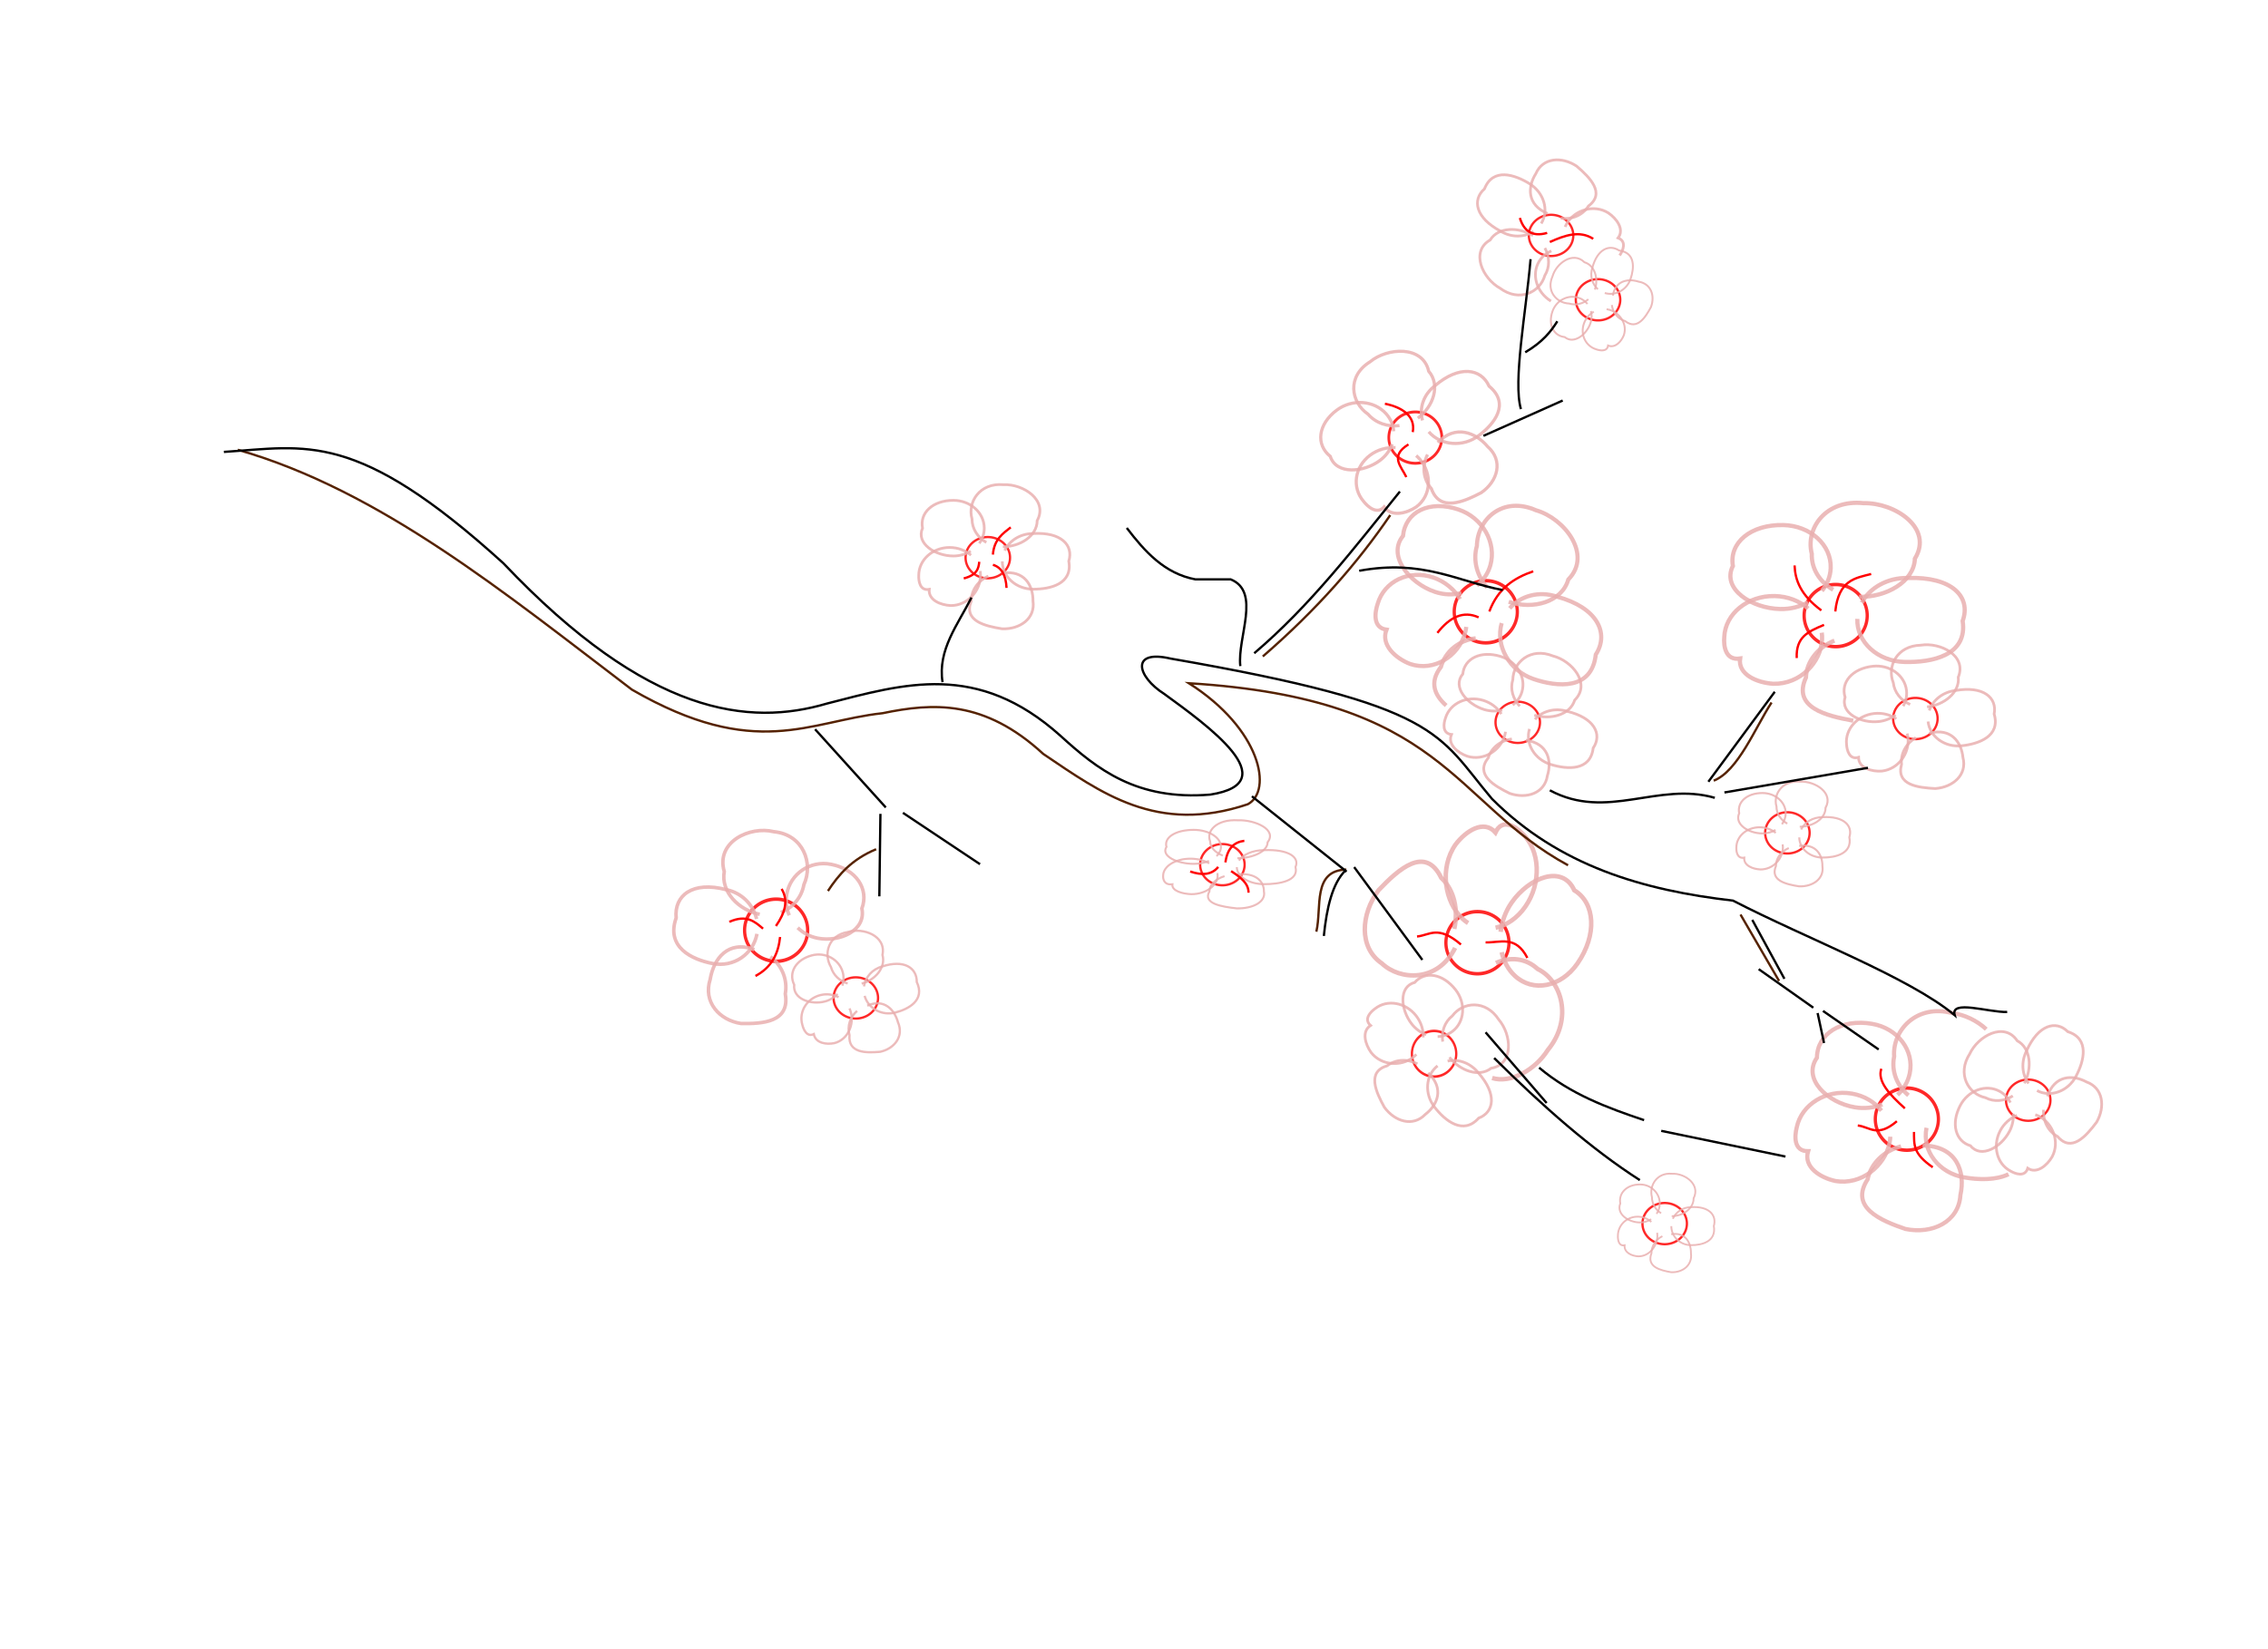 <?xml version="1.0" encoding="UTF-8" standalone="no"?>
<!-- Created with Inkscape (http://www.inkscape.org/) -->

<svg
   xmlns:dc="http://purl.org/dc/elements/1.1/"
   xmlns:cc="http://creativecommons.org/ns#"
   xmlns:rdf="http://www.w3.org/1999/02/22-rdf-syntax-ns#"
   xmlns:svg="http://www.w3.org/2000/svg"
   xmlns="http://www.w3.org/2000/svg"
   xmlns:sodipodi="http://sodipodi.sourceforge.net/DTD/sodipodi-0.dtd"
   xmlns:inkscape="http://www.inkscape.org/namespaces/inkscape"
   width="990px"
   height="720px"
   id="svg2"
   version="1.1"
   inkscape:version="0.48.1 r9760"
   sodipodi:docname="Cherry_Blossoms.svg">
  <sodipodi:namedview
     inkscape:document-units="in"
     pagecolor="#ffffff"
     bordercolor="#666666"
     borderopacity="1.0"
     inkscape:pageopacity="0.0"
     inkscape:pageshadow="2"
     inkscape:zoom="1.0694444"
     inkscape:cx="495"
     inkscape:cy="360"
     inkscape:current-layer="layer2"
     id="namedview6"
     showgrid="false"
     inkscape:window-width="1676"
     inkscape:window-height="1006"
     inkscape:window-x="0"
     inkscape:window-y="0"
     inkscape:window-maximized="1"
     units="in" />
  <defs
     id="defs4" />
  <g
     sodipodi:insensitive="true"
     inkscape:label="2-Red"
     id="layer2"
     inkscape:groupmode="layer">
    <path
       transform="translate(0.468,1.169)"
       d="m 440.416,242.299 a 9.701,9 0 1 1 -19.403,0 9.701,9 0 1 1 19.403,0 z"
       sodipodi:ry="9"
       sodipodi:rx="9.7012987"
       sodipodi:cy="242.29871"
       sodipodi:cx="430.71429"
       id="path3134"
       style="opacity:0.842;fill:none;stroke:#ff0000;stroke-width:1;stroke-miterlimit:4;stroke-dasharray:none"
       sodipodi:type="arc" />
    <path
       transform="matrix(1.419,0,0,1.507,-272.399,40.971)"
       d="m 440.416,242.299 a 9.701,9 0 1 1 -19.403,0 9.701,9 0 1 1 19.403,0 z"
       sodipodi:ry="9"
       sodipodi:rx="9.7012987"
       sodipodi:cy="242.29871"
       sodipodi:cx="430.71429"
       id="path3134-1"
       style="opacity:0.842;fill:none;stroke:#ff0000;stroke-width:1;stroke-miterlimit:4;stroke-dasharray:none"
       sodipodi:type="arc" />
    <path
       transform="translate(-57.142,193.389)"
       d="m 440.416,242.299 a 9.701,9 0 1 1 -19.403,0 9.701,9 0 1 1 19.403,0 z"
       sodipodi:ry="9"
       sodipodi:rx="9.7012987"
       sodipodi:cy="242.29871"
       sodipodi:cx="430.71429"
       id="path3134-7"
       style="opacity:0.842;fill:none;stroke:#ff0000;stroke-width:1;stroke-miterlimit:4;stroke-dasharray:none"
       sodipodi:type="arc" />
    <path
       transform="translate(102.867,135.204)"
       d="m 440.416,242.299 a 9.701,9 0 1 1 -19.403,0 9.701,9 0 1 1 19.403,0 z"
       sodipodi:ry="9"
       sodipodi:rx="9.7012987"
       sodipodi:cy="242.29871"
       sodipodi:cx="430.71429"
       id="path3134-11"
       style="opacity:0.842;fill:none;stroke:#ff0000;stroke-width:1;stroke-miterlimit:4;stroke-dasharray:none"
       sodipodi:type="arc" />
    <path
       transform="matrix(0.997,0,0,1.107,196.564,191.838)"
       d="m 440.416,242.299 a 9.701,9 0 1 1 -19.403,0 9.701,9 0 1 1 19.403,0 z"
       sodipodi:ry="9"
       sodipodi:rx="9.7012987"
       sodipodi:cy="242.29871"
       sodipodi:cx="430.71429"
       id="path3134-2"
       style="opacity:0.842;fill:none;stroke:#ff0000;stroke-width:1;stroke-miterlimit:4;stroke-dasharray:none"
       sodipodi:type="arc" />
    <path
       transform="translate(295.934,291.907)"
       d="m 440.416,242.299 a 9.701,9 0 1 1 -19.403,0 9.701,9 0 1 1 19.403,0 z"
       sodipodi:ry="9"
       sodipodi:rx="9.7012987"
       sodipodi:cy="242.29871"
       sodipodi:cx="430.71429"
       id="path3134-76"
       style="opacity:0.842;fill:none;stroke:#ff0000;stroke-width:1;stroke-miterlimit:4;stroke-dasharray:none"
       sodipodi:type="arc" />
    <path
       transform="translate(454.62,238.02)"
       d="m 440.416,242.299 a 9.701,9 0 1 1 -19.403,0 9.701,9 0 1 1 19.403,0 z"
       sodipodi:ry="9"
       sodipodi:rx="9.7012987"
       sodipodi:cy="242.29871"
       sodipodi:cx="430.71429"
       id="path3134-23"
       style="opacity:0.842;fill:none;stroke:#ff0000;stroke-width:1;stroke-miterlimit:4;stroke-dasharray:none"
       sodipodi:type="arc" />
    <path
       transform="translate(349.491,121.319)"
       d="m 440.416,242.299 a 9.701,9 0 1 1 -19.403,0 9.701,9 0 1 1 19.403,0 z"
       sodipodi:ry="9"
       sodipodi:rx="9.7012987"
       sodipodi:cy="242.29871"
       sodipodi:cx="430.71429"
       id="path3134-22"
       style="opacity:0.842;fill:none;stroke:#ff0000;stroke-width:1;stroke-miterlimit:4;stroke-dasharray:none"
       sodipodi:type="arc" />
    <path
       transform="translate(405.361,71.4)"
       d="m 440.416,242.299 a 9.701,9 0 1 1 -19.403,0 9.701,9 0 1 1 19.403,0 z"
       sodipodi:ry="9"
       sodipodi:rx="9.7012987"
       sodipodi:cy="242.29871"
       sodipodi:cx="430.71429"
       id="path3134-16"
       style="opacity:0.842;fill:none;stroke:#ff0000;stroke-width:1;stroke-miterlimit:4;stroke-dasharray:none"
       sodipodi:type="arc" />
    <path
       transform="translate(231.799,73.053)"
       d="m 440.416,242.299 a 9.701,9 0 1 1 -19.403,0 9.701,9 0 1 1 19.403,0 z"
       sodipodi:ry="9"
       sodipodi:rx="9.7012987"
       sodipodi:cy="242.29871"
       sodipodi:cx="430.71429"
       id="path3134-57"
       style="opacity:0.842;fill:none;stroke:#ff0000;stroke-width:1;stroke-miterlimit:4;stroke-dasharray:none"
       sodipodi:type="arc" />
    <path
       transform="matrix(1.193,0,0,1.245,103.96,-110.608)"
       d="m 440.416,242.299 a 9.701,9 0 1 1 -19.403,0 9.701,9 0 1 1 19.403,0 z"
       sodipodi:ry="9"
       sodipodi:rx="9.7012987"
       sodipodi:cy="242.29871"
       sodipodi:cx="430.71429"
       id="path3134-18"
       style="opacity:0.842;fill:none;stroke:#ff0000;stroke-width:1;stroke-miterlimit:4;stroke-dasharray:none"
       sodipodi:type="arc" />
    <path
       transform="translate(246.345,-139.52)"
       d="m 440.416,242.299 a 9.701,9 0 1 1 -19.403,0 9.701,9 0 1 1 19.403,0 z"
       sodipodi:ry="9"
       sodipodi:rx="9.7012987"
       sodipodi:cy="242.29871"
       sodipodi:cx="430.71429"
       id="path3134-9"
       style="opacity:0.842;fill:none;stroke:#ff0000;stroke-width:1;stroke-miterlimit:4;stroke-dasharray:none"
       sodipodi:type="arc" />
    <path
       transform="translate(266.842,-111.42)"
       d="m 440.416,242.299 a 9.701,9 0 1 1 -19.403,0 9.701,9 0 1 1 19.403,0 z"
       sodipodi:ry="9"
       sodipodi:rx="9.7012987"
       sodipodi:cy="242.29871"
       sodipodi:cx="430.71429"
       id="path3134-27"
       style="opacity:0.842;fill:none;stroke:#ff0000;stroke-width:1;stroke-miterlimit:4;stroke-dasharray:none"
       sodipodi:type="arc" />
    <path
       transform="matrix(1.419,0,0,1.507,33.733,46.426)"
       d="m 440.416,242.299 a 9.701,9 0 1 1 -19.403,0 9.701,9 0 1 1 19.403,0 z"
       sodipodi:ry="9"
       sodipodi:rx="9.7012987"
       sodipodi:cy="242.29871"
       sodipodi:cx="430.71429"
       id="path3134-1-9"
       style="opacity:0.842;fill:none;stroke:#ff0000;stroke-width:1;stroke-miterlimit:4;stroke-dasharray:none"
       sodipodi:type="arc" />
    <path
       transform="matrix(1.419,0,0,1.507,37.369,-98.045)"
       d="m 440.416,242.299 a 9.701,9 0 1 1 -19.403,0 9.701,9 0 1 1 19.403,0 z"
       sodipodi:ry="9"
       sodipodi:rx="9.7012987"
       sodipodi:cy="242.29871"
       sodipodi:cx="430.71429"
       id="path3134-1-5"
       style="opacity:0.842;fill:none;stroke:#ff0000;stroke-width:1;stroke-miterlimit:4;stroke-dasharray:none"
       sodipodi:type="arc" />
    <path
       transform="matrix(1.419,0,0,1.507,190.104,-96.392)"
       d="m 440.416,242.299 a 9.701,9 0 1 1 -19.403,0 9.701,9 0 1 1 19.403,0 z"
       sodipodi:ry="9"
       sodipodi:rx="9.7012987"
       sodipodi:cy="242.29871"
       sodipodi:cx="430.71429"
       id="path3134-1-4"
       style="opacity:0.842;fill:none;stroke:#ff0000;stroke-width:1;stroke-miterlimit:4;stroke-dasharray:none"
       sodipodi:type="arc" />
    <path
       transform="matrix(1.419,0,0,1.507,221.18,123.454)"
       d="m 440.416,242.299 a 9.701,9 0 1 1 -19.403,0 9.701,9 0 1 1 19.403,0 z"
       sodipodi:ry="9"
       sodipodi:rx="9.7012987"
       sodipodi:cy="242.29871"
       sodipodi:cx="430.71429"
       id="path3134-1-3"
       style="opacity:0.842;fill:none;stroke:#ff0000;stroke-width:1;stroke-miterlimit:4;stroke-dasharray:none"
       sodipodi:type="arc" />
  </g>
  <g
     sodipodi:insensitive="true"
     inkscape:label="0-Water Wash"
     id="layer0"
     inkscape:groupmode="layer">
    <path
       sodipodi:nodetypes="ccccc"
       inkscape:connector-curvature="0"
       id="path3379"
       d="m 408.552,209.294 c -3.141,-1.817 -5.225,-5.016 -5.225,-8.659 -1.714,-6.188 2.757,-13.386 11.447,-12.621 7.229,-0.352 16.322,5.722 12.274,13.249 0,5.66 -6.273,9.62 -12.481,9.62"
       style="opacity:0.842;fill:none;stroke:#e9afaf;stroke-width:1;stroke-miterlimit:4"
       transform="matrix(1.199,0,0,1.185,-59.302,-11.19)" />
    <path
       sodipodi:nodetypes="ccccc"
       inkscape:connector-curvature="0"
       id="path3379-1"
       d="m 404.205,196.655 c 1.704,-3.683 5.701,-6.269 10.361,-6.269 10.114,-0.618 14.765,4.234 12.963,10.179 1.486,8.42 -6.745,10.337 -12.963,10.318 -6.208,0 -11.24,-4.588 -11.24,-10.248"
       style="opacity:0.842;fill:none;stroke:#e9afaf;stroke-width:1;stroke-miterlimit:4"
       transform="matrix(1.199,0,0,1.185,-46.076,7.331)" />
    <path
       sodipodi:nodetypes="ccccc"
       inkscape:connector-curvature="0"
       id="path3379-2"
       d="m 414.567,190.386 c 8.104,-1.28 11.312,4.54 11.24,10.248 0.931,6.468 -4.755,10.489 -11.24,10.248 -6.264,-1.026 -14.137,-2.884 -11.24,-10.248 0,-4.019 2.537,-7.497 6.231,-9.177"
       style="opacity:0.842;fill:none;stroke:#e9afaf;stroke-width:1;stroke-miterlimit:4"
       transform="matrix(1.199,0,0,1.185,-59.635,24.63)" />
    <path
       sodipodi:nodetypes="ccccccc"
       inkscape:connector-curvature="0"
       id="path3379-3"
       d="m 425.676,199.066 c 0.086,0.511 0.131,1.035 0.131,1.569 0,5.66 -4.619,11.156 -10.827,11.156 -3.672,-0.171 -8.224,-1.999 -7.837,-5.977 -3.415,0.635 -3.918,-3.062 -3.817,-5.179 0,-5.66 5.032,-10.248 11.24,-10.248 3.021,0 5.764,1.087 7.784,2.855"
       style="opacity:0.842;fill:none;stroke:#e9afaf;stroke-width:1;stroke-miterlimit:4"
       transform="matrix(1.199,0,0,1.185,-82.544,13.409)" />
    <path
       sodipodi:nodetypes="cccccc"
       inkscape:connector-curvature="0"
       id="path3379-34"
       d="m 420.89,209.109 c -1.802,1.12 -3.979,1.774 -6.323,1.774 -6.602,0 -13.67,-4.588 -11.24,-10.248 -1.094,-5.66 3.741,-10.248 11.24,-10.248 6.208,0 11.24,4.588 11.24,10.248 0,2.063 -0.668,3.983 -1.819,5.591"
       style="opacity:0.842;fill:none;stroke:#e9afaf;stroke-width:1;stroke-miterlimit:4"
       transform="matrix(1.199,0,0,1.185,-80.908,-7.162)" />
    <path
       sodipodi:nodetypes="ccccc"
       inkscape:connector-curvature="0"
       id="path3379-31"
       d="m 340.847,398.365 c 5.093,-1.974 9.035,-6.422 10.063,-12.157 4.245,-9.258 -0.244,-21.852 -13.133,-23.102 -10.442,-2.596 -25.416,4.399 -21.636,17.392 -1.597,8.911 6.434,16.917 15.486,18.671"
       style="opacity:0.842;fill:none;stroke:#e9afaf;stroke-width:1.541;stroke-miterlimit:4" />
    <path
       sodipodi:nodetypes="ccccc"
       inkscape:connector-curvature="0"
       id="path3379-1-9"
       d="m 330.26,401.197 c -1.446,-6.28 -6.546,-11.479 -13.341,-12.795 -14.575,-3.829 -22.726,2.495 -21.775,12.364 -4.543,12.836 6.92,18.178 15.993,19.905 9.053,1.753 17.686,-4.049 19.283,-12.96"
       style="opacity:0.842;fill:none;stroke:#e9afaf;stroke-width:1.541;stroke-miterlimit:4" />
    <path
       sodipodi:nodetypes="ccccc"
       inkscape:connector-curvature="0"
       id="path3379-2-8"
       d="m 329.283,414.586 c -11.456,-4.303 -17.776,3.953 -19.283,12.96 -3.183,9.92 3.976,17.856 13.5,19.309 9.424,0.153 21.43,-0.548 19.283,-12.96 1.134,-6.327 -1.585,-12.52 -6.497,-16.207"
       style="opacity:0.842;fill:none;stroke:#e9afaf;stroke-width:1.541;stroke-miterlimit:4" />
    <path
       sodipodi:nodetypes="cccccc"
       inkscape:connector-curvature="0"
       id="path3379-34-5"
       d="m 348.215,405.029 c 2.311,2.272 5.301,3.917 8.721,4.579 9.627,1.864 21.229,-3.363 19.283,-12.96 3.192,-8.602 -2.564,-17.191 -13.5,-19.309 -9.053,-1.753 -17.686,4.049 -19.283,12.96 -0.582,3.248 -0.149,6.46 1.075,9.316"
       style="opacity:0.842;fill:none;stroke:#e9afaf;stroke-width:1.541;stroke-miterlimit:4" />
    <path
       sodipodi:nodetypes="ccccc"
       inkscape:connector-curvature="0"
       id="path3379-0"
       d="m 370.014,429.358 c -3.461,-1.008 -6.311,-3.634 -7.32,-7.21 -3.328,-5.652 -1.112,-13.824 7.283,-15.22 6.71,-2.132 16.956,1.585 15.229,9.975 1.568,5.557 -3.242,10.996 -9.088,12.53"
       style="opacity:0.842;fill:none;stroke:#e9afaf;stroke-width:0.997;stroke-miterlimit:4" />
    <path
       sodipodi:nodetypes="ccccc"
       inkscape:connector-curvature="0"
       id="path3379-1-2"
       d="m 377.135,430.649 c 0.584,-4.037 3.633,-7.564 8.021,-8.715 9.354,-3.106 15.078,0.508 15.028,6.79 3.732,7.899 -3.488,11.816 -9.349,13.334 -5.846,1.534 -11.857,-1.727 -13.425,-7.284"
       style="opacity:0.842;fill:none;stroke:#e9afaf;stroke-width:0.997;stroke-miterlimit:4" />
    <path
       sodipodi:nodetypes="ccccc"
       inkscape:connector-curvature="0"
       id="path3379-2-86"
       d="m 378.557,439.066 c 7.277,-3.259 11.911,1.662 13.425,7.284 2.669,6.121 -1.572,11.473 -7.746,12.84 -6.183,0.54 -14.113,0.662 -13.425,-7.284 -1.113,-3.946 0.312,-7.988 3.325,-10.55"
       style="opacity:0.842;fill:none;stroke:#e9afaf;stroke-width:0.997;stroke-miterlimit:4" />
    <path
       sodipodi:nodetypes="ccccccc"
       inkscape:connector-curvature="0"
       id="path3379-3-0"
       d="m 370.812,440.262 c 0.223,0.481 0.41,0.984 0.558,1.508 1.568,5.557 -1.259,12.094 -7.105,13.628 -3.506,0.74 -8.299,0.07 -9.036,-3.932 -3.04,1.467 -4.538,-2.038 -5.029,-4.141 -1.568,-5.557 1.9,-11.306 7.746,-12.84 2.845,-0.747 5.729,-0.357 8.121,0.879"
       style="opacity:0.842;fill:none;stroke:#e9afaf;stroke-width:0.997;stroke-miterlimit:4" />
    <path
       sodipodi:nodetypes="cccccc"
       inkscape:connector-curvature="0"
       id="path3379-34-2"
       d="m 365.56,433.917 c -1.386,1.545 -3.255,2.725 -5.463,3.305 -6.217,1.631 -14.145,-1.127 -13.425,-7.284 -2.598,-5.287 0.684,-10.987 7.746,-12.84 5.846,-1.534 11.857,1.727 13.425,7.284 0.572,2.025 0.474,4.076 -0.164,5.939"
       style="opacity:0.842;fill:none;stroke:#e9afaf;stroke-width:0.997;stroke-miterlimit:4" />
    <path
       sodipodi:nodetypes="ccccc"
       inkscape:connector-curvature="0"
       id="path3379-4"
       d="m 533.752,373.535 c -3.323,-1.316 -5.528,-3.633 -5.528,-6.271 -1.813,-4.481 2.917,-9.694 12.11,-9.14 7.648,-0.255 17.267,4.144 12.985,9.595 0,4.099 -6.636,6.967 -13.203,6.967"
       style="opacity:0.842;fill:none;stroke:#e9afaf;stroke-width:0.875;stroke-miterlimit:4" />
    <path
       sodipodi:nodetypes="ccccc"
       inkscape:connector-curvature="0"
       id="path3379-1-8"
       d="m 540.819,375.705 c 1.803,-2.667 6.032,-4.54 10.961,-4.54 10.7,-0.448 15.62,3.066 13.714,7.371 1.572,6.098 -7.136,7.486 -13.714,7.472 -6.567,0 -11.891,-3.323 -11.891,-7.422"
       style="opacity:0.842;fill:none;stroke:#e9afaf;stroke-width:0.875;stroke-miterlimit:4" />
    <path
       sodipodi:nodetypes="ccccc"
       inkscape:connector-curvature="0"
       id="path3379-2-6"
       d="m 539.822,381.741 c 8.573,-0.927 11.967,3.288 11.891,7.422 0.985,4.684 -5.031,7.596 -11.891,7.422 -6.627,-0.743 -14.956,-2.089 -11.891,-7.422 0,-2.91 2.684,-5.43 6.591,-6.646"
       style="opacity:0.842;fill:none;stroke:#e9afaf;stroke-width:0.875;stroke-miterlimit:4" />
    <path
       sodipodi:nodetypes="ccccccc"
       inkscape:connector-curvature="0"
       id="path3379-3-5"
       d="m 531.368,381.167 c 0.091,0.37 0.138,0.75 0.138,1.136 0,4.099 -4.887,8.079 -11.454,8.079 -3.885,-0.124 -8.7,-1.447 -8.291,-4.328 -3.613,0.46 -4.145,-2.217 -4.038,-3.75 0,-4.099 5.324,-7.422 11.891,-7.422 3.196,0 6.098,0.787 8.234,2.067"
       style="opacity:0.842;fill:none;stroke:#e9afaf;stroke-width:0.875;stroke-miterlimit:4" />
    <path
       sodipodi:nodetypes="cccccc"
       inkscape:connector-curvature="0"
       id="path3379-34-0"
       d="m 527.749,375.863 c -1.906,0.811 -4.209,1.285 -6.69,1.285 -6.984,0 -14.462,-3.323 -11.891,-7.422 -1.157,-4.099 3.958,-7.422 11.891,-7.422 6.567,0 11.891,3.323 11.891,7.422 0,1.494 -0.707,2.885 -1.924,4.049"
       style="opacity:0.842;fill:none;stroke:#e9afaf;stroke-width:0.875;stroke-miterlimit:4" />
    <path
       sodipodi:nodetypes="ccccc"
       inkscape:connector-curvature="0"
       id="path3379-9"
       d="m 629.747,454.753 c -0.622,-4.294 0.825,-8.597 4.226,-11.253 4.512,-6.132 14.532,-7.153 20.233,1.619 5.665,6.577 6.708,19.601 -3.307,21.262 -5.284,4.127 -13.612,1.084 -18.195,-4.784"
       style="opacity:0.842;fill:none;stroke:#e9afaf;stroke-width:1.192;stroke-miterlimit:4" />
    <path
       sodipodi:nodetypes="ccccc"
       inkscape:connector-curvature="0"
       id="path3379-1-0"
       d="m 631.881,463.253 c 4.697,-1.075 10.061,0.819 13.501,5.224 8.044,9.11 6.948,17.044 0.068,19.675 -6.763,7.544 -14.63,1.16 -19.203,-4.731 -4.583,-5.868 -4.015,-13.971 1.269,-18.097"
       style="opacity:0.842;fill:none;stroke:#e9afaf;stroke-width:1.192;stroke-miterlimit:4" />
    <path
       sodipodi:nodetypes="ccccc"
       inkscape:connector-curvature="0"
       id="path3379-2-0"
       d="m 623.403,468.439 c 7.177,6.727 4.112,14.003 -1.269,18.097 -5.351,5.596 -13.303,3.152 -17.866,-3.154 -3.666,-6.67 -7.745,-15.467 1.269,-18.097 3.752,-2.93 8.872,-3.068 13.167,-0.801"
       style="opacity:0.842;fill:none;stroke:#e9afaf;stroke-width:1.192;stroke-miterlimit:4" />
    <path
       sodipodi:nodetypes="ccccccc"
       inkscape:connector-curvature="0"
       id="path3379-3-6"
       d="m 618.245,460.307 c -0.414,0.454 -0.87,0.879 -1.368,1.267 -5.284,4.127 -13.824,3.767 -18.407,-2.101 -2.552,-3.596 -4.206,-9.232 -0.206,-11.766 -3.114,-2.765 -0.035,-5.936 2.017,-7.384 5.284,-4.127 13.283,-2.715 17.866,3.154 2.23,2.856 3.241,6.241 3.081,9.439"
       style="opacity:0.842;fill:none;stroke:#e9afaf;stroke-width:1.192;stroke-miterlimit:4" />
    <path
       sodipodi:nodetypes="cccccc"
       inkscape:connector-curvature="0"
       id="path3379-34-1"
       d="m 622.556,451.733 c -2.375,-0.887 -4.594,-2.467 -6.325,-4.684 -4.874,-6.241 -5.808,-16.268 1.269,-18.097 4.476,-5.161 12.329,-3.936 17.866,3.154 4.583,5.868 4.015,13.971 -1.269,18.097 -1.926,1.504 -4.212,2.272 -6.562,2.357"
       style="opacity:0.842;fill:none;stroke:#e9afaf;stroke-width:1.192;stroke-miterlimit:4" />
    <path
       sodipodi:nodetypes="cccc"
       inkscape:connector-curvature="0"
       id="path3379-38"
       d="m 652.995,420.437 c 6.171,-2.854 13.057,-2.159 18.16,2.576 10.646,5.196 15.568,21.976 4.466,35.414 -5.434,8.628 -16.213,14.737 -24.28,12.204"
       style="opacity:0.842;fill:none;stroke:#e9afaf;stroke-width:1.956;stroke-miterlimit:4" />
    <path
       sodipodi:nodetypes="ccccc"
       inkscape:connector-curvature="0"
       id="path3379-2-4"
       d="m 635.175,413.835 c -7.56,15.122 -24.09,14.288 -32.003,6.751 -10.135,-6.86 -9.204,-21.53 -1.382,-31.987 8.667,-9.069 20.357,-19.731 27.328,-5.348 5.629,5.223 7.573,13.958 5.663,22.274"
       style="opacity:0.842;fill:none;stroke:#e9afaf;stroke-width:1.956;stroke-miterlimit:4" />
    <path
       sodipodi:nodetypes="ccccccc"
       inkscape:connector-curvature="0"
       id="path3379-3-4"
       d="m 640.833,402.998 c -0.816,-0.522 -1.601,-1.128 -2.348,-1.822 -7.928,-7.356 -10.295,-22.169 -3.13,-32.479 4.478,-5.877 12.292,-11.061 17.417,-5.247 3.052,-6.497 8.811,-2.529 11.659,0.391 7.928,7.356 8.547,21.677 1.382,31.987 -3.487,5.017 -8.174,8.16 -12.982,9.217"
       style="opacity:0.842;fill:none;stroke:#e9afaf;stroke-width:1.956;stroke-miterlimit:4" />
    <path
       sodipodi:nodetypes="cccccc"
       inkscape:connector-curvature="0"
       id="path3379-34-6"
       d="m 655.041,406.834 c 0.511,-4.447 2.107,-8.914 4.813,-12.808 7.619,-10.964 22.204,-16.74 27.328,-5.348 9.191,5.539 10.037,19.532 1.382,31.987 -7.165,10.31 -19.4,12.704 -27.328,5.348 -2.889,-2.681 -4.808,-6.287 -5.733,-10.287"
       style="opacity:0.842;fill:none;stroke:#e9afaf;stroke-width:1.956;stroke-miterlimit:4" />
    <path
       sodipodi:nodetypes="ccccc"
       inkscape:connector-curvature="0"
       id="path3379-06"
       d="m 725.093,529.67 c -2.409,-1.472 -4.007,-4.062 -4.007,-7.011 -1.314,-5.01 2.114,-10.838 8.778,-10.218 5.544,-0.285 12.517,4.633 9.412,10.727 0,4.583 -4.81,7.789 -9.571,7.789"
       style="opacity:0.842;fill:none;stroke:#e9afaf;stroke-width:0.788;stroke-miterlimit:4" />
    <path
       sodipodi:nodetypes="ccccc"
       inkscape:connector-curvature="0"
       id="path3379-1-6"
       d="m 730.216,532.097 c 1.307,-2.982 4.372,-5.075 7.946,-5.075 7.756,-0.5 11.323,3.428 9.941,8.241 1.14,6.817 -5.173,8.369 -9.941,8.354 -4.761,0 -8.62,-3.715 -8.62,-8.298"
       style="opacity:0.842;fill:none;stroke:#e9afaf;stroke-width:0.788;stroke-miterlimit:4" />
    <path
       sodipodi:nodetypes="ccccc"
       inkscape:connector-curvature="0"
       id="path3379-2-1"
       d="m 729.493,538.845 c 6.214,-1.036 8.675,3.676 8.62,8.298 0.714,5.237 -3.647,8.493 -8.62,8.298 -4.804,-0.831 -10.842,-2.335 -8.62,-8.298 0,-3.254 1.946,-6.07 4.778,-7.43"
       style="opacity:0.842;fill:none;stroke:#e9afaf;stroke-width:0.788;stroke-miterlimit:4" />
    <path
       sodipodi:nodetypes="ccccccc"
       inkscape:connector-curvature="0"
       id="path3379-3-8"
       d="m 723.365,538.203 c 0.066,0.414 0.1,0.838 0.1,1.27 0,4.583 -3.542,9.032 -8.303,9.032 -2.816,-0.138 -6.307,-1.618 -6.01,-4.839 -2.619,0.514 -3.005,-2.479 -2.927,-4.193 0,-4.583 3.859,-8.298 8.62,-8.298 2.317,0 4.42,0.88 5.969,2.311"
       style="opacity:0.842;fill:none;stroke:#e9afaf;stroke-width:0.788;stroke-miterlimit:4" />
    <path
       sodipodi:nodetypes="cccccc"
       inkscape:connector-curvature="0"
       id="path3379-34-4"
       d="m 720.741,532.273 c -1.382,0.907 -3.051,1.437 -4.849,1.437 -5.062,0 -10.483,-3.715 -8.62,-8.298 -0.839,-4.583 2.869,-8.298 8.62,-8.298 4.761,0 8.62,3.715 8.62,8.298 0,1.67 -0.513,3.225 -1.395,4.527"
       style="opacity:0.842;fill:none;stroke:#e9afaf;stroke-width:0.788;stroke-miterlimit:4" />
    <path
       sodipodi:nodetypes="ccccc"
       inkscape:connector-curvature="0"
       id="path3379-96"
       d="m 780.16,359.571 c -2.837,-1.564 -4.72,-4.317 -4.72,-7.452 -1.548,-5.326 2.49,-11.52 10.34,-10.862 6.53,-0.303 14.744,4.925 11.087,11.402 0,4.871 -5.666,8.28 -11.274,8.28"
       style="opacity:0.842;fill:none;stroke:#e9afaf;stroke-width:0.882;stroke-miterlimit:4" />
    <path
       sodipodi:nodetypes="ccccc"
       inkscape:connector-curvature="0"
       id="path3379-1-3"
       d="m 786.194,362.15 c 1.539,-3.17 5.15,-5.395 9.359,-5.395 9.136,-0.532 13.337,3.644 11.709,8.76 1.342,7.246 -6.093,8.896 -11.709,8.88 -5.607,0 -10.153,-3.949 -10.153,-8.82"
       style="opacity:0.842;fill:none;stroke:#e9afaf;stroke-width:0.882;stroke-miterlimit:4" />
    <path
       sodipodi:nodetypes="ccccc"
       inkscape:connector-curvature="0"
       id="path3379-2-7"
       d="m 785.343,369.324 c 7.32,-1.101 10.218,3.907 10.153,8.82 0.841,5.567 -4.295,9.027 -10.153,8.82 -5.658,-0.883 -12.77,-2.482 -10.153,-8.82 0,-3.459 2.292,-6.453 5.628,-7.898"
       style="opacity:0.842;fill:none;stroke:#e9afaf;stroke-width:0.882;stroke-miterlimit:4" />
    <path
       sodipodi:nodetypes="ccccccc"
       inkscape:connector-curvature="0"
       id="path3379-3-88"
       d="m 778.125,368.642 c 0.078,0.44 0.118,0.891 0.118,1.35 0,4.871 -4.172,9.601 -9.78,9.601 -3.317,-0.147 -7.429,-1.72 -7.079,-5.144 -3.085,0.547 -3.539,-2.635 -3.448,-4.457 0,-4.871 4.546,-8.82 10.153,-8.82 2.729,0 5.206,0.935 7.031,2.457"
       style="opacity:0.842;fill:none;stroke:#e9afaf;stroke-width:0.882;stroke-miterlimit:4" />
    <path
       sodipodi:nodetypes="cccccc"
       inkscape:connector-curvature="0"
       id="path3379-34-29"
       d="m 775.034,362.338 c -1.627,0.964 -3.594,1.527 -5.712,1.527 -5.963,0 -12.348,-3.949 -10.153,-8.82 -0.988,-4.871 3.379,-8.82 10.153,-8.82 5.607,0 10.153,3.949 10.153,8.82 0,1.775 -0.604,3.428 -1.643,4.812"
       style="opacity:0.842;fill:none;stroke:#e9afaf;stroke-width:0.882;stroke-miterlimit:4" />
    <path
       sodipodi:nodetypes="ccccc"
       inkscape:connector-curvature="0"
       id="path3379-13"
       d="m 878.624,478.451 c -3.66,2.331 -8.177,2.779 -11.996,0.769 -7.444,-1.595 -12.491,-10.311 -6.834,-19.113 3.669,-7.867 15.116,-14.167 20.744,-5.718 5.933,3.123 6.58,11.965 3.112,18.554"
       style="opacity:0.842;fill:none;stroke:#e9afaf;stroke-width:1.192;stroke-miterlimit:4" />
    <path
       sodipodi:nodetypes="ccccc"
       inkscape:connector-curvature="0"
       id="path3379-1-5"
       d="m 885.497,473.014 c -2.909,-3.841 -3.386,-9.51 -0.783,-14.456 5.002,-11.076 12.686,-13.336 17.911,-8.143 9.656,3.068 7.067,12.862 3.574,19.451 -3.468,6.589 -11.089,9.399 -17.022,6.276"
       style="opacity:0.842;fill:none;stroke:#e9afaf;stroke-width:1.192;stroke-miterlimit:4" />
    <path
       sodipodi:nodetypes="ccccc"
       inkscape:connector-curvature="0"
       id="path3379-2-9"
       d="m 893.707,478.613 c 3.186,-9.307 11.078,-9.501 17.022,-6.276 7.3,2.58 8.338,10.834 4.463,17.584 -4.575,6.082 -10.921,13.414 -17.022,6.276 -4.213,-2.217 -6.441,-6.829 -6.138,-11.676"
       style="opacity:0.842;fill:none;stroke:#e9afaf;stroke-width:1.192;stroke-miterlimit:4" />
    <path
       sodipodi:nodetypes="ccccccc"
       inkscape:connector-curvature="0"
       id="path3379-3-84"
       d="m 888.412,486.656 c 0.584,0.191 1.158,0.432 1.717,0.727 5.933,3.123 9.113,11.057 5.645,17.646 -2.231,3.803 -6.689,7.626 -10.643,5.02 -1.242,3.975 -5.398,2.47 -7.561,1.194 -5.933,-3.123 -7.931,-10.995 -4.463,-17.584 1.688,-3.207 4.359,-5.518 7.341,-6.686"
       style="opacity:0.842;fill:none;stroke:#e9afaf;stroke-width:1.192;stroke-miterlimit:4" />
    <path
       sodipodi:nodetypes="cccccc"
       inkscape:connector-curvature="0"
       id="path3379-34-07"
       d="m 878.824,486.248 c 0.167,2.53 -0.363,5.202 -1.673,7.691 -3.688,7.007 -12.446,11.978 -17.022,6.276 -6.544,-1.962 -8.653,-9.625 -4.463,-17.584 3.468,-6.589 11.089,-9.399 17.022,-6.276 2.162,1.138 3.802,2.907 4.845,5.015"
       style="opacity:0.842;fill:none;stroke:#e9afaf;stroke-width:1.192;stroke-miterlimit:4" />
    <path
       sodipodi:nodetypes="cccc"
       inkscape:connector-curvature="0"
       id="path3379-6"
       d="m 833.054,478.21 c -4.993,-4.19 -7.576,-10.514 -6.241,-16.99 -0.819,-11.525 9.876,-22.955 25.255,-18.942 5.388,0.648 10.944,3.307 14.936,7.057"
       style="opacity:0.842;fill:none;stroke:#e9afaf;stroke-width:1.821;stroke-miterlimit:4" />
    <path
       sodipodi:nodetypes="ccc"
       inkscape:connector-curvature="0"
       id="path3379-1-36"
       d="m 876.747,512.652 c -5.557,2.658 -13.096,2.455 -19.301,1.385 -11.186,-1.896 -18.572,-11.589 -16.496,-21.652"
       style="opacity:0.842;fill:none;stroke:#e9afaf;stroke-width:1.821;stroke-miterlimit:4" />
    <path
       sodipodi:nodetypes="ccccc"
       inkscape:connector-curvature="0"
       id="path3379-2-15"
       d="m 839.237,500.109 c 15.072,0.199 18.718,11.526 16.496,21.652 -0.694,11.784 -12.415,17.195 -24.012,14.787 -10.911,-3.738 -24.417,-9.444 -16.496,-21.652 1.474,-7.145 7.321,-12.554 14.592,-14.412"
       style="opacity:0.842;fill:none;stroke:#e9afaf;stroke-width:1.821;stroke-miterlimit:4" />
    <path
       sodipodi:nodetypes="ccccccc"
       inkscape:connector-curvature="0"
       id="path3379-3-42"
       d="m 825.129,496.259 c -0.032,0.936 -0.144,1.881 -0.339,2.829 -2.076,10.062 -12.414,18.422 -23.6,16.526 -6.554,-1.425 -14.086,-6.065 -11.93,-13.019 -6.386,0.086 -5.938,-6.639 -4.979,-10.372 2.076,-10.062 12.826,-16.683 24.012,-14.787 5.444,0.922 9.988,3.692 12.979,7.452"
       style="opacity:0.842;fill:none;stroke:#e9afaf;stroke-width:1.821;stroke-miterlimit:4" />
    <path
       sodipodi:nodetypes="cccccc"
       inkscape:connector-curvature="0"
       id="path3379-34-09"
       d="m 821.649,482.193 c -3.657,1.441 -7.82,1.94 -12.045,1.224 -11.896,-2.016 -22.95,-12.331 -16.496,-21.652 0.104,-10.396 10.499,-17.077 24.012,-14.787 11.186,1.896 18.572,11.59 16.496,21.652 -0.756,3.667 -2.665,6.877 -5.327,9.385"
       style="opacity:0.842;fill:none;stroke:#e9afaf;stroke-width:1.821;stroke-miterlimit:4" />
    <path
       sodipodi:nodetypes="ccccc"
       inkscape:connector-curvature="0"
       id="path3379-13-3"
       d="m 800.2,257.471 c -5.843,-3.383 -9.587,-9.192 -9.342,-15.707 -2.839,-11.14 6.134,-23.823 22.585,-22.087 13.751,-0.324 30.612,10.924 22.42,24.214 -0.38,10.123 -12.558,16.94 -24.346,16.677"
       style="opacity:0.842;fill:none;stroke:#e9afaf;stroke-width:1.844;stroke-miterlimit:4" />
    <path
       sodipodi:nodetypes="ccccc"
       inkscape:connector-curvature="0"
       id="path3379-1-5-7"
       d="m 812.684,263.113 c 3.483,-6.515 11.248,-10.97 20.097,-10.773 19.248,-0.677 27.755,8.196 23.934,18.752 2.257,15.121 -13.503,18.201 -25.309,17.905 -11.789,-0.263 -21.038,-8.682 -20.658,-18.804"
       style="opacity:0.842;fill:none;stroke:#e9afaf;stroke-width:1.844;stroke-miterlimit:4" />
    <path
       sodipodi:nodetypes="ccc"
       inkscape:connector-curvature="0"
       id="path3379-2-9-2"
       d="m 808.96,314.638 c -11.827,-2.101 -26.654,-5.756 -20.658,-18.804 0.27,-7.187 5.321,-13.301 12.448,-16.148"
       style="opacity:0.842;fill:none;stroke:#e9afaf;stroke-width:1.844;stroke-miterlimit:4" />
    <path
       sodipodi:nodetypes="ccccccc"
       inkscape:connector-curvature="0"
       id="path3379-3-84-6"
       d="m 795.214,276.224 c 0.129,0.918 0.179,1.857 0.143,2.811 -0.38,10.123 -9.52,19.755 -21.309,19.493 -6.962,-0.461 -15.484,-3.923 -14.481,-11.021 -6.527,0.991 -7.236,-5.641 -6.901,-9.423 0.38,-10.123 10.244,-18.116 22.033,-17.853 5.737,0.128 10.873,2.187 14.59,5.435"
       style="opacity:0.842;fill:none;stroke:#e9afaf;stroke-width:1.844;stroke-miterlimit:4" />
    <path
       sodipodi:nodetypes="cccccc"
       inkscape:connector-curvature="0"
       id="path3379-34-07-0"
       d="m 789.207,262.981 c -3.496,1.926 -7.675,3.005 -12.128,2.906 -12.537,-0.279 -25.652,-8.784 -20.658,-18.804 -1.698,-10.169 7.792,-18.17 22.033,-17.853 11.789,0.263 21.038,8.682 20.658,18.804 -0.138,3.689 -1.537,7.096 -3.829,9.922"
       style="opacity:0.842;fill:none;stroke:#e9afaf;stroke-width:1.844;stroke-miterlimit:4" />
    <path
       sodipodi:nodetypes="ccccc"
       inkscape:connector-curvature="0"
       id="path3379-13-1"
       d="m 833.793,307.551 c -3.981,-1.726 -6.883,-5.217 -7.357,-9.506 -2.849,-7.06 1.543,-16.123 12.003,-16.369 8.572,-1.368 20.204,4.584 16.358,13.979 0.737,6.664 -6.225,12.154 -13.626,12.973"
       style="opacity:0.842;fill:none;stroke:#e9afaf;stroke-width:1.192;stroke-miterlimit:4" />
    <path
       sodipodi:nodetypes="ccccc"
       inkscape:connector-curvature="0"
       id="path3379-1-5-6"
       d="m 842.147,310.198 c 1.552,-4.561 5.981,-8.132 11.536,-8.747 11.977,-2.062 18.154,3.037 16.78,10.274 2.868,9.717 -6.695,13.059 -14.11,13.858 -7.401,0.819 -13.998,-3.92 -14.735,-10.583"
       style="opacity:0.842;fill:none;stroke:#e9afaf;stroke-width:1.192;stroke-miterlimit:4" />
    <path
       sodipodi:nodetypes="ccccc"
       inkscape:connector-curvature="0"
       id="path3379-2-9-5"
       d="m 842.109,320.136 c 9.494,-2.576 14.077,3.853 14.735,10.583 1.953,7.493 -4.303,12.976 -12.065,13.548 -7.601,-0.382 -17.23,-1.531 -14.735,-10.583 -0.523,-4.732 2.048,-9.162 6.233,-11.626"
       style="opacity:0.842;fill:none;stroke:#e9afaf;stroke-width:1.192;stroke-miterlimit:4" />
    <path
       sodipodi:nodetypes="ccccccc"
       inkscape:connector-curvature="0"
       id="path3379-3-84-7"
       d="m 832.479,320.256 c 0.169,0.591 0.291,1.202 0.36,1.83 0.737,6.664 -4.054,13.743 -11.454,14.562 -4.4,0.283 -10.065,-1.268 -10.121,-6.003 -3.988,1.198 -5.07,-3.088 -5.225,-5.594 -0.737,-6.664 4.665,-12.73 12.065,-13.548 3.602,-0.398 7.013,0.519 9.651,2.334"
       style="opacity:0.842;fill:none;stroke:#e9afaf;stroke-width:1.192;stroke-miterlimit:4" />
    <path
       sodipodi:nodetypes="cccccc"
       inkscape:connector-curvature="0"
       id="path3379-34-07-5"
       d="m 827.446,312.084 c -2.002,1.556 -4.512,2.614 -7.307,2.923 -7.87,0.871 -16.894,-3.599 -14.735,-10.583 -2.041,-6.52 3.125,-12.559 12.065,-13.548 7.401,-0.819 13.998,3.92 14.735,10.583 0.269,2.429 -0.278,4.778 -1.44,6.823"
       style="opacity:0.842;fill:none;stroke:#e9afaf;stroke-width:1.192;stroke-miterlimit:4" />
    <path
       sodipodi:nodetypes="ccccc"
       inkscape:connector-curvature="0"
       id="path3379-13-4"
       d="m 649.173,256.502 c -4.41,-4.983 -6.333,-11.783 -4.498,-18.168 0.211,-11.827 11.418,-21.883 25.768,-15.569 12.435,3.52 24.794,19.371 14.138,30.246 -2.851,9.92 -15.483,13.271 -26.01,9.718"
       style="opacity:0.842;fill:none;stroke:#e9afaf;stroke-width:1.806;stroke-miterlimit:4" />
    <path
       sodipodi:nodetypes="ccccc"
       inkscape:connector-curvature="0"
       id="path3379-1-5-1"
       d="m 658.991,265.579 c 4.745,-5.48 12.826,-7.724 20.727,-5.057 17.461,4.706 22.904,15.871 16.853,25.259 -1.722,15.608 -16.645,14.256 -27.179,10.665 -10.526,-3.553 -16.748,-14.475 -13.897,-24.396"
       style="opacity:0.842;fill:none;stroke:#e9afaf;stroke-width:1.806;stroke-miterlimit:4" />
    <path
       sodipodi:nodetypes="ccc"
       inkscape:connector-curvature="0"
       id="path3379-2-9-20"
       d="m 631.265,308.024 c -5.023,-4.501 -7.516,-10.034 -2.295,-16.847 2.025,-7.044 8.079,-11.688 15.188,-12.518"
       style="opacity:0.842;fill:none;stroke:#e9afaf;stroke-width:1.806;stroke-miterlimit:4" />
    <path
       sodipodi:nodetypes="ccccccc"
       inkscape:connector-curvature="0"
       id="path3379-3-84-0"
       d="m 640.043,273.685 c -0.111,0.946 -0.3,1.89 -0.568,2.824 -2.851,9.92 -13.452,16.908 -23.979,13.355 -6.141,-2.401 -12.938,-8.21 -10.277,-14.961 -6.11,-0.841 -5.102,-7.609 -3.864,-11.261 2.851,-9.92 13.696,-15.082 24.223,-11.529 5.123,1.729 9.226,5.204 11.76,9.458"
       style="opacity:0.842;fill:none;stroke:#e9afaf;stroke-width:1.806;stroke-miterlimit:4" />
    <path
       sodipodi:nodetypes="cccccc"
       inkscape:connector-curvature="0"
       id="path3379-34-07-1"
       d="m 637.931,258.89 c -3.619,0.931 -7.64,0.833 -11.616,-0.509 -11.194,-3.778 -20.868,-15.866 -13.897,-24.396 0.997,-10.546 11.507,-15.821 24.223,-11.529 10.526,3.553 16.748,14.475 13.897,24.396 -1.039,3.615 -3.14,6.599 -5.901,8.759"
       style="opacity:0.842;fill:none;stroke:#e9afaf;stroke-width:1.806;stroke-miterlimit:4" />
    <path
       sodipodi:nodetypes="ccccc"
       inkscape:connector-curvature="0"
       id="path3379-13-46"
       d="m 663.378,308.315 c -2.979,-3.155 -4.27,-7.507 -3.016,-11.636 0.163,-7.611 7.772,-14.21 17.482,-10.314 8.417,2.121 16.762,12.175 9.526,19.294 -1.948,6.415 -10.511,8.717 -17.635,6.553"
       style="opacity:0.842;fill:none;stroke:#e9afaf;stroke-width:1.192;stroke-miterlimit:4" />
    <path
       sodipodi:nodetypes="ccccc"
       inkscape:connector-curvature="0"
       id="path3379-1-5-0"
       d="m 670.013,314.04 c 3.223,-3.581 8.701,-5.117 14.049,-3.493 11.82,2.825 15.488,9.945 11.373,16.055 -1.193,10.061 -11.299,9.364 -18.429,7.176 -7.125,-2.164 -11.321,-9.118 -9.372,-15.534"
       style="opacity:0.842;fill:none;stroke:#e9afaf;stroke-width:1.192;stroke-miterlimit:4" />
    <path
       sodipodi:nodetypes="ccccc"
       inkscape:connector-curvature="0"
       id="path3379-2-9-7"
       d="m 666.062,323.159 c 9.741,1.374 11.419,9.089 9.372,15.534 -1.158,7.656 -9.068,10.231 -16.428,7.698 -6.836,-3.347 -15.232,-8.197 -9.372,-15.534 1.383,-4.555 5.493,-7.613 10.31,-8.229"
       style="opacity:0.842;fill:none;stroke:#e9afaf;stroke-width:1.192;stroke-miterlimit:4" />
    <path
       sodipodi:nodetypes="ccccccc"
       inkscape:connector-curvature="0"
       id="path3379-3-84-1"
       d="m 657.165,319.474 c -0.077,0.61 -0.206,1.219 -0.39,1.824 -1.948,6.415 -9.141,11.034 -16.266,8.87 -4.156,-1.474 -8.751,-5.132 -6.936,-9.506 -4.138,-0.471 -3.443,-4.836 -2.598,-7.2 1.948,-6.415 9.303,-9.861 16.428,-7.698 3.467,1.053 6.241,3.241 7.95,5.949"
       style="opacity:0.842;fill:none;stroke:#e9afaf;stroke-width:1.192;stroke-miterlimit:4" />
    <path
       sodipodi:nodetypes="cccccc"
       inkscape:connector-curvature="0"
       id="path3379-34-07-7"
       d="m 655.759,309.981 c -2.453,0.641 -5.177,0.624 -7.868,-0.193 -7.576,-2.301 -14.109,-9.965 -9.372,-15.534 0.693,-6.796 7.821,-10.312 16.428,-7.698 7.125,2.164 11.321,9.119 9.372,15.534 -0.71,2.338 -2.138,4.282 -4.012,5.703"
       style="opacity:0.842;fill:none;stroke:#e9afaf;stroke-width:1.192;stroke-miterlimit:4" />
    <path
       sodipodi:nodetypes="ccccc"
       inkscape:connector-curvature="0"
       id="path3379-13-7"
       d="m 610.885,185.813 c -5.105,0.633 -10.335,-1.075 -13.701,-4.967 -7.587,-5.206 -9.361,-16.56 0.825,-22.867 7.56,-6.302 23.091,-7.268 25.63,4.092 5.23,6.047 2.047,15.42 -4.725,20.509"
       style="opacity:0.842;fill:none;stroke:#e9afaf;stroke-width:1.387;stroke-miterlimit:4" />
    <path
       sodipodi:nodetypes="ccccc"
       inkscape:connector-curvature="0"
       id="path3379-1-5-77"
       d="m 620.941,183.539 c -1.545,-5.332 0.427,-11.371 5.51,-15.191 10.461,-8.952 20.017,-7.582 23.545,0.247 9.401,7.777 2.193,16.573 -4.606,21.65 -6.771,5.089 -16.5,4.313 -21.73,-1.734"
       style="opacity:0.842;fill:none;stroke:#e9afaf;stroke-width:1.387;stroke-miterlimit:4" />
    <path
       sodipodi:nodetypes="ccccc"
       inkscape:connector-curvature="0"
       id="path3379-2-9-3"
       d="m 627.614,193.216 c 7.657,-8.011 16.534,-4.423 21.73,1.734 6.992,6.147 4.505,15.104 -2.792,20.164 -7.781,4.039 -18.086,8.509 -21.73,-1.734 -3.713,-4.293 -4.16,-10.09 -1.683,-14.912"
       style="opacity:0.842;fill:none;stroke:#e9afaf;stroke-width:1.387;stroke-miterlimit:4" />
    <path
       sodipodi:nodetypes="ccccccc"
       inkscape:connector-curvature="0"
       id="path3379-3-84-3"
       d="m 618.165,198.92 c 0.567,0.476 1.099,0.999 1.592,1.569 5.23,6.047 5.269,15.704 -1.502,20.794 -4.164,2.828 -10.818,4.607 -14.071,0.039 -3.138,3.478 -7.103,-0.059 -8.949,-2.403 -5.23,-6.047 -3.98,-15.074 2.792,-20.164 3.295,-2.477 7.291,-3.564 11.128,-3.331"
       style="opacity:0.842;fill:none;stroke:#e9afaf;stroke-width:1.387;stroke-miterlimit:4" />
    <path
       sodipodi:nodetypes="cccccc"
       inkscape:connector-curvature="0"
       id="path3379-34-07-59"
       d="m 607.666,193.9 c -0.931,2.673 -2.7,5.157 -5.258,7.08 -7.201,5.412 -19.151,6.305 -21.73,-1.734 -6.423,-5.15 -5.389,-14.016 2.792,-20.164 6.771,-5.089 16.5,-4.313 21.73,1.734 1.906,2.204 2.951,4.803 3.182,7.464"
       style="opacity:0.842;fill:none;stroke:#e9afaf;stroke-width:1.387;stroke-miterlimit:4" />
    <path
       sodipodi:nodetypes="ccccc"
       inkscape:connector-curvature="0"
       id="path3379-13-9"
       d="m 674.355,108.275 c 2.082,3.807 2.228,8.344 -0.032,12.02 -2.087,7.321 -11.12,11.776 -19.525,5.546 -7.605,-4.185 -13.129,-16.026 -4.324,-21.079 3.511,-5.712 12.377,-5.768 18.72,-1.869"
       style="opacity:0.842;fill:none;stroke:#e9afaf;stroke-width:1.192;stroke-miterlimit:4" />
    <path
       sodipodi:nodetypes="ccccc"
       inkscape:connector-curvature="0"
       id="path3379-1-5-8"
       d="m 669.388,101.055 c -4.026,2.647 -9.714,2.745 -14.476,-0.182 -10.718,-5.729 -12.461,-13.546 -6.932,-18.414 3.704,-9.43 13.304,-6.194 19.646,-2.27 6.343,3.899 8.639,11.69 5.128,17.402"
       style="opacity:0.842;fill:none;stroke:#e9afaf;stroke-width:1.192;stroke-miterlimit:4" />
    <path
       sodipodi:nodetypes="ccccc"
       inkscape:connector-curvature="0"
       id="path3379-2-9-1"
       d="m 675.521,93.236 c -9.074,-3.798 -8.742,-11.687 -5.128,-17.402 3.061,-7.112 11.365,-7.598 17.843,-3.282 5.764,4.97 12.657,11.79 5.128,17.402 -2.493,4.055 -7.243,5.972 -12.059,5.347"
       style="opacity:0.842;fill:none;stroke:#e9afaf;stroke-width:1.192;stroke-miterlimit:4" />
    <path
       sodipodi:nodetypes="ccccc"
       inkscape:connector-curvature="0"
       id="path3379-3-84-8"
       d="m 683.194,99.055 c 0.229,-0.57 0.508,-1.127 0.839,-1.665 3.511,-5.712 11.64,-8.356 17.983,-4.457 3.646,2.479 7.164,7.183 4.3,10.954 3.883,1.504 2.105,5.551 0.688,7.623"
       style="opacity:0.842;fill:none;stroke:#e9afaf;stroke-width:1.192;stroke-miterlimit:4" />
    <path
       sodipodi:nodetypes="ccc"
       inkscape:connector-curvature="0"
       id="path3379-34-07-2"
       d="m 676.996,131.46 c -6.343,-3.899 -8.639,-11.69 -5.128,-17.402 1.28,-2.082 3.154,-3.6 5.326,-4.5"
       style="opacity:0.842;fill:none;stroke:#e9afaf;stroke-width:1.192;stroke-miterlimit:4" />
    <path
       sodipodi:nodetypes="ccccc"
       inkscape:connector-curvature="0"
       id="path3379-13-6"
       d="m 693.328,130.652 c -2.291,1.96 -5.428,2.768 -8.383,1.87 -5.465,-0.213 -10.138,-5.417 -7.256,-11.89 1.596,-5.629 8.889,-11.102 13.939,-6.141 4.59,1.397 6.169,7.183 4.553,11.942"
       style="opacity:0.842;fill:none;stroke:#e9afaf;stroke-width:0.828;stroke-miterlimit:4" />
    <path
       sodipodi:nodetypes="ccccc"
       inkscape:connector-curvature="0"
       id="path3379-1-5-60"
       d="m 697.497,126.27 c -2.544,-2.215 -3.6,-5.918 -2.387,-9.491 2.131,-7.907 7.276,-10.275 11.629,-7.427 7.215,0.938 6.627,7.722 4.994,12.484 -1.616,4.759 -6.647,7.486 -11.237,6.089"
       style="opacity:0.842;fill:none;stroke:#e9afaf;stroke-width:0.828;stroke-miterlimit:4" />
    <path
       sodipodi:nodetypes="ccccc"
       inkscape:connector-curvature="0"
       id="path3379-2-9-38"
       d="m 704.012,129.05 c 1.071,-6.529 6.626,-7.552 11.237,-6.089 5.488,0.882 7.269,6.234 5.386,11.146 -2.463,4.549 -6.019,10.127 -11.237,6.089 -3.259,-0.992 -5.42,-3.795 -5.82,-7.041"
       style="opacity:0.842;fill:none;stroke:#e9afaf;stroke-width:0.828;stroke-miterlimit:4" />
    <path
       sodipodi:nodetypes="ccccccc"
       inkscape:connector-curvature="0"
       id="path3379-3-84-01"
       d="m 701.288,134.98 c 0.437,0.06 0.874,0.155 1.306,0.287 4.59,1.397 7.845,6.294 6.229,11.053 -1.094,2.773 -3.762,5.812 -6.887,4.534 -0.374,2.775 -3.503,2.249 -5.193,1.649 -4.59,-1.397 -7.001,-6.387 -5.386,-11.146 0.786,-2.316 2.382,-4.151 4.341,-5.263"
       style="opacity:0.842;fill:none;stroke:#e9afaf;stroke-width:0.828;stroke-miterlimit:4" />
    <path
       sodipodi:nodetypes="cccccc"
       inkscape:connector-curvature="0"
       id="path3379-34-07-25"
       d="m 694.458,135.796 c 0.439,1.657 0.403,3.488 -0.207,5.286 -1.718,5.061 -7.279,9.348 -11.237,6.089 -4.875,-0.558 -7.338,-5.397 -5.386,-11.146 1.616,-4.759 6.647,-7.486 11.237,-6.089 1.673,0.509 3.056,1.495 4.061,2.774"
       style="opacity:0.842;fill:none;stroke:#e9afaf;stroke-width:0.828;stroke-miterlimit:4" />
  </g>
  <g
     sodipodi:insensitive="true"
     inkscape:label="2-Red"
     id="layer13"
     inkscape:groupmode="layer">
    <path
       sodipodi:nodetypes="cc"
       inkscape:connector-curvature="0"
       id="path3766"
       d="m 338.695,404.281 c 3.901,-5.592 5.608,-11.047 2.479,-16.199"
       style="fill:none;stroke:#ff0000;stroke-width:1px;stroke-linecap:butt;stroke-linejoin:miter;stroke-opacity:1" />
    <path
       sodipodi:nodetypes="cc"
       inkscape:connector-curvature="0"
       id="path3768"
       d="m 340.513,409.075 c -0.73,7.006 -3.428,13.093 -10.744,17.026"
       style="fill:none;stroke:#ff0000;stroke-width:1px;stroke-linecap:butt;stroke-linejoin:miter;stroke-opacity:1" />
    <path
       sodipodi:nodetypes="cc"
       inkscape:connector-curvature="0"
       id="path3770"
       d="m 333.075,405.438 c -3.636,-3.104 -7.209,-6.314 -14.711,-2.975"
       style="fill:none;stroke:#ff0000;stroke-width:1px;stroke-linecap:butt;stroke-linejoin:miter;stroke-opacity:1" />
    <path
       sodipodi:nodetypes="cc"
       inkscape:connector-curvature="0"
       id="path3778"
       d="m 534.903,376.511 c 0.848,-6.24 3.896,-8.904 8.265,-9.422"
       style="fill:none;stroke:#ff0000;stroke-width:1px;stroke-linecap:butt;stroke-linejoin:miter;stroke-opacity:1" />
    <path
       sodipodi:nodetypes="cc"
       inkscape:connector-curvature="0"
       id="path3780"
       d="m 537.383,380.313 c 3.987,2.598 7.685,5.304 7.604,9.422"
       style="fill:none;stroke:#ff0000;stroke-width:1px;stroke-linecap:butt;stroke-linejoin:miter;stroke-opacity:1" />
    <path
       sodipodi:nodetypes="cc"
       inkscape:connector-curvature="0"
       id="path3782"
       d="m 531.763,378.495 c -2.881,3.534 -7.151,3.731 -12.232,1.984"
       style="fill:none;stroke:#ff0000;stroke-width:1px;stroke-linecap:butt;stroke-linejoin:miter;stroke-opacity:1" />
    <path
       sodipodi:nodetypes="cc"
       inkscape:connector-curvature="0"
       id="path3784"
       d="m 433.411,242.124 c 0.523,-6.625 4.258,-9.118 7.769,-11.901"
       style="fill:none;stroke:#ff0000;stroke-width:1px;stroke-linecap:butt;stroke-linejoin:miter;stroke-opacity:1" />
    <path
       sodipodi:nodetypes="cc"
       inkscape:connector-curvature="0"
       id="path3788"
       d="m 433.411,246.587 c 3.794,1.098 5.683,4.578 5.951,10.083"
       style="fill:none;stroke:#ff0000;stroke-width:1px;stroke-linecap:butt;stroke-linejoin:miter;stroke-opacity:1" />
    <path
       sodipodi:nodetypes="cc"
       inkscape:connector-curvature="0"
       id="path3790"
       d="m 427.46,245.265 c -0.339,2.868 -0.831,5.7 -6.777,7.273"
       style="fill:none;stroke:#ff0000;stroke-width:1px;stroke-linecap:butt;stroke-linejoin:miter;stroke-opacity:1" />
    <path
       sodipodi:nodetypes="cc"
       inkscape:connector-curvature="0"
       id="path3792"
       d="m 650.104,266.961 c 3.832,-10.229 11.003,-14.732 19.169,-17.532"
       style="fill:none;stroke:#ff0000;stroke-width:1px;stroke-linecap:butt;stroke-linejoin:miter;stroke-opacity:1" />
    <path
       sodipodi:nodetypes="cc"
       inkscape:connector-curvature="0"
       id="path3798"
       d="m 645.429,269.532 c -6.661,-3.032 -12.584,-0.155 -18,6.779"
       style="fill:none;stroke:#ff0000;stroke-width:1px;stroke-linecap:butt;stroke-linejoin:miter;stroke-opacity:1" />
    <path
       sodipodi:nodetypes="cc"
       inkscape:connector-curvature="0"
       id="path3800"
       d="m 616.675,188.649 c 1.326,-7.077 -4.795,-10.9 -12.156,-12.39"
       style="fill:none;stroke:#ff0000;stroke-width:1px;stroke-linecap:butt;stroke-linejoin:miter;stroke-opacity:1" />
    <path
       sodipodi:nodetypes="cc"
       inkscape:connector-curvature="0"
       id="path3802"
       d="m 614.805,194.026 c -8.406,5.174 -3.085,9.634 -0.935,14.26"
       style="fill:none;stroke:#ff0000;stroke-width:1px;stroke-linecap:butt;stroke-linejoin:miter;stroke-opacity:1" />
    <path
       sodipodi:nodetypes="cc"
       inkscape:connector-curvature="0"
       id="path3804"
       d="m 675.351,101.688 c -6.7,1.907 -10.2,-0.986 -11.922,-6.545"
       style="fill:none;stroke:#ff0000;stroke-width:1px;stroke-linecap:butt;stroke-linejoin:miter;stroke-opacity:1" />
    <path
       sodipodi:nodetypes="cc"
       inkscape:connector-curvature="0"
       id="path3806"
       d="m 676.519,105.662 c 6.537,-2.948 13.012,-5.208 18.935,-1.403"
       style="fill:none;stroke:#ff0000;stroke-width:1px;stroke-linecap:butt;stroke-linejoin:miter;stroke-opacity:1" />
    <path
       sodipodi:nodetypes="cc"
       inkscape:connector-curvature="0"
       id="path3808"
       d="m 801.117,266.961 c 1.447,-13.84 8.788,-14.583 15.662,-16.364"
       style="fill:none;stroke:#ff0000;stroke-width:1px;stroke-linecap:butt;stroke-linejoin:miter;stroke-opacity:1" />
    <path
       sodipodi:nodetypes="cc"
       inkscape:connector-curvature="0"
       id="path3810"
       d="m 796.208,272.805 c -7.074,2.962 -12.312,5.311 -11.922,14.494"
       style="fill:none;stroke:#ff0000;stroke-width:1px;stroke-linecap:butt;stroke-linejoin:miter;stroke-opacity:1" />
    <path
       sodipodi:nodetypes="cc"
       inkscape:connector-curvature="0"
       id="path3814"
       d="m 795.039,266.494 c -9.057,-6.714 -11.461,-13.193 -11.688,-19.636"
       style="fill:none;stroke:#ff0000;stroke-width:1px;stroke-linecap:butt;stroke-linejoin:miter;stroke-opacity:1" />
    <path
       sodipodi:nodetypes="cc"
       inkscape:connector-curvature="0"
       id="path3816"
       d="m 648.468,411.429 c 6.316,0.239 13.077,-3.312 18.234,6.779"
       style="fill:none;stroke:#ff0000;stroke-width:1px;stroke-linecap:butt;stroke-linejoin:miter;stroke-opacity:1" />
    <path
       sodipodi:nodetypes="cc"
       inkscape:connector-curvature="0"
       id="path3818"
       d="m 637.714,412.364 c -10.14,-8.671 -13.62,-4.019 -19.169,-3.506"
       style="fill:none;stroke:#ff0000;stroke-width:1px;stroke-linecap:butt;stroke-linejoin:miter;stroke-opacity:1" />
    <path
       sodipodi:nodetypes="cc"
       inkscape:connector-curvature="0"
       id="path3820"
       d="m 831.506,483.896 c -6.738,-6.003 -12.174,-11.912 -10.286,-17.299"
       style="fill:none;stroke:#ff0000;stroke-width:1px;stroke-linecap:butt;stroke-linejoin:miter;stroke-opacity:1" />
    <path
       sodipodi:nodetypes="cc"
       inkscape:connector-curvature="0"
       id="path3822"
       d="m 828,489.506 c -8.638,7.389 -11.877,2.394 -17.065,1.87"
       style="fill:none;stroke:#ff0000;stroke-width:1px;stroke-linecap:butt;stroke-linejoin:miter;stroke-opacity:1" />
    <path
       sodipodi:nodetypes="cc"
       inkscape:connector-curvature="0"
       id="path3824"
       d="m 835.481,494.182 c 0.069,5.675 -0.554,9.389 8.182,15.429"
       style="fill:none;stroke:#ff0000;stroke-width:1px;stroke-linecap:butt;stroke-linejoin:miter;stroke-opacity:1" />
  </g>
  <g
     sodipodi:insensitive="true"
     inkscape:label="8-Brown"
     id="layer8"
     inkscape:groupmode="layer">
    <path
       sodipodi:nodetypes="ccccccc"
       inkscape:connector-curvature="0"
       id="path3061"
       d="m 103.792,196.364 c 62.445,17.929 116.814,62.776 172.052,104.727 54.066,31.215 77.297,13.744 109.403,10.286 22.008,-4.574 44.435,-5.926 70.13,17.766 25.145,16.953 49.62,35.301 89.299,21.974 10.949,-5.872 5.719,-32.828 -25.714,-52.831 111.964,6.874 114.32,51.611 165.506,79.481"
       style="fill:none;stroke:#552200;stroke-width:1px;stroke-linecap:butt;stroke-linejoin:miter;stroke-opacity:1" />
    <path
       sodipodi:nodetypes="cc"
       inkscape:connector-curvature="0"
       id="path3063"
       d="m 551.221,286.597 c 23.893,-20.727 41.497,-40.987 55.636,-61.714"
       style="fill:none;stroke:#552200;stroke-width:1px;stroke-linecap:butt;stroke-linejoin:miter;stroke-opacity:1" />
    <path
       sodipodi:nodetypes="cc"
       inkscape:connector-curvature="0"
       id="path3065"
       d="m 759.74,399.273 16.831,28.987"
       style="fill:none;stroke:#552200;stroke-width:1px;stroke-linecap:butt;stroke-linejoin:miter;stroke-opacity:1" />
    <path
       sodipodi:nodetypes="cc"
       inkscape:connector-curvature="0"
       id="path3069"
       d="m 748.052,340.831 c 10.553,-4.141 18.126,-23.125 25.247,-34.13"
       style="fill:none;stroke:#552200;stroke-width:1px;stroke-linecap:butt;stroke-linejoin:miter;stroke-opacity:1" />
    <path
       sodipodi:nodetypes="cc"
       inkscape:connector-curvature="0"
       id="path3071"
       d="m 587.688,379.636 c -14.933,0.392 -10.615,16.533 -13.091,27.117"
       style="fill:none;stroke:#552200;stroke-width:1px;stroke-linecap:butt;stroke-linejoin:miter;stroke-opacity:1" />
    <path
       sodipodi:nodetypes="cc"
       inkscape:connector-curvature="0"
       id="path3073"
       d="m 382.442,370.753 c -10.753,4.475 -16.389,11.143 -21.039,18.234"
       style="fill:none;stroke:#552200;stroke-width:1px;stroke-linecap:butt;stroke-linejoin:miter;stroke-opacity:1" />
  </g>
  <g
     sodipodi:insensitive="true"
     inkscape:label="1-Black"
     id="layer1"
     inkscape:groupmode="layer">
    <path
       sodipodi:nodetypes="ccccccccccc"
       inkscape:connector-curvature="0"
       id="path3075"
       d="m 97.714,197.299 c 36.129,-2.324 57.673,-9.793 122.026,48.623 63.372,66.853 107.535,71.149 141.195,61.247 33.829,-8.698 65.671,-18.447 101.922,14.026 16.074,14.649 33.321,28.359 65.455,25.714 33.663,-5.262 -1.629,-30.486 -20.104,-43.948 -11.975,-7.589 -14.864,-19.548 2.805,-15.429 118.361,20.521 116.276,32.798 140.26,61.247 29.275,29.279 66.005,39.922 105.195,44.416 32.26,16.675 76.677,33.351 96.779,50.026 -2.045,-6.922 14.93,-1.164 22.909,-1.403"
       style="fill:none;stroke:#000000;stroke-width:1px;stroke-linecap:butt;stroke-linejoin:miter;stroke-opacity:1" />
    <path
       sodipodi:nodetypes="cc"
       inkscape:connector-curvature="0"
       id="path3077"
       d="m 676.519,345.039 c 25.028,13.426 47.142,-3.903 72,3.273"
       style="fill:none;stroke:#000000;stroke-width:1px;stroke-linecap:butt;stroke-linejoin:miter;stroke-opacity:1" />
    <path
       inkscape:connector-curvature="0"
       id="path3079"
       d="M 745.714,341.299 774.701,302.026"
       style="fill:none;stroke:#000000;stroke-width:1px;stroke-linecap:butt;stroke-linejoin:miter;stroke-opacity:1" />
    <path
       inkscape:connector-curvature="0"
       id="path3081"
       d="m 752.727,345.974 62.649,-10.753"
       style="fill:none;stroke:#000000;stroke-width:1px;stroke-linecap:butt;stroke-linejoin:miter;stroke-opacity:1" />
    <path
       inkscape:connector-curvature="0"
       id="path3083"
       d="m 764.883,401.61 14.026,25.714"
       style="fill:none;stroke:#000000;stroke-width:1px;stroke-linecap:butt;stroke-linejoin:miter;stroke-opacity:1" />
    <path
       inkscape:connector-curvature="0"
       id="path3085"
       d="m 767.688,423.117 23.844,16.831"
       style="fill:none;stroke:#000000;stroke-width:1px;stroke-linecap:butt;stroke-linejoin:miter;stroke-opacity:1" />
    <path
       inkscape:connector-curvature="0"
       id="path3087"
       d="m 795.74,441.351 24.312,16.831"
       style="fill:none;stroke:#000000;stroke-width:1px;stroke-linecap:butt;stroke-linejoin:miter;stroke-opacity:1" />
    <path
       inkscape:connector-curvature="0"
       id="path3089"
       d="m 793.403,442.286 2.805,13.091"
       style="fill:none;stroke:#000000;stroke-width:1px;stroke-linecap:butt;stroke-linejoin:miter;stroke-opacity:1" />
    <path
       sodipodi:nodetypes="cc"
       inkscape:connector-curvature="0"
       id="path3093"
       d="m 547.481,285.195 c 24.645,-20.945 43.717,-46.069 63.584,-70.597"
       style="fill:none;stroke:#000000;stroke-width:1px;stroke-linecap:butt;stroke-linejoin:miter;stroke-opacity:1" />
    <path
       sodipodi:nodetypes="cc"
       inkscape:connector-curvature="0"
       id="path3095"
       d="m 593.299,249.195 c 27.811,-5.112 42.651,4.599 62.649,8.416"
       style="fill:none;stroke:#000000;stroke-width:1px;stroke-linecap:butt;stroke-linejoin:miter;stroke-opacity:1" />
    <path
       inkscape:connector-curvature="0"
       id="path3097"
       d="m 647.532,190.286 34.597,-15.429"
       style="fill:none;stroke:#000000;stroke-width:1px;stroke-linecap:butt;stroke-linejoin:miter;stroke-opacity:1" />
    <path
       sodipodi:nodetypes="cc"
       inkscape:connector-curvature="0"
       id="path3099"
       d="m 663.896,178.597 c -3.539,-11.934 2.242,-42.51 4.208,-65.455"
       style="fill:none;stroke:#000000;stroke-width:1px;stroke-linecap:butt;stroke-linejoin:miter;stroke-opacity:1" />
    <path
       sodipodi:nodetypes="cc"
       inkscape:connector-curvature="0"
       id="path3101"
       d="m 665.766,153.818 c 7.631,-4.519 11.186,-9.039 14.026,-13.558"
       style="fill:none;stroke:#000000;stroke-width:1px;stroke-linecap:butt;stroke-linejoin:miter;stroke-opacity:1" />
    <path
       sodipodi:nodetypes="cccc"
       inkscape:connector-curvature="0"
       id="path3107"
       d="m 541.403,290.805 c -1.361,-12.648 9.147,-32.418 -4.208,-37.87 l -15.429,1e-5 c -13.413,-2.51 -22.068,-12.148 -29.922,-22.442"
       style="fill:none;stroke:#000000;stroke-width:1px;stroke-linecap:butt;stroke-linejoin:miter;stroke-opacity:1" />
    <path
       sodipodi:nodetypes="cc"
       inkscape:connector-curvature="0"
       id="path3109"
       d="m 411.429,297.818 c -2.216,-14.147 6.708,-25.111 12.623,-36.935"
       style="fill:none;stroke:#000000;stroke-width:1px;stroke-linecap:butt;stroke-linejoin:miter;stroke-opacity:1" />
    <path
       inkscape:connector-curvature="0"
       id="path3113"
       d="m 648.468,450.701 26.649,30.857"
       style="fill:none;stroke:#000000;stroke-width:1px;stroke-linecap:butt;stroke-linejoin:miter;stroke-opacity:1" />
    <path
       sodipodi:nodetypes="cc"
       inkscape:connector-curvature="0"
       id="path3115"
       d="m 652.208,461.922 c 21.195,21.019 42.39,39.734 63.584,53.299"
       style="fill:none;stroke:#000000;stroke-width:1px;stroke-linecap:butt;stroke-linejoin:miter;stroke-opacity:1" />
    <path
       sodipodi:nodetypes="cc"
       inkscape:connector-curvature="0"
       id="path3117"
       d="m 671.844,466.13 c 13.702,11.563 29.665,17.474 45.818,22.909"
       style="fill:none;stroke:#000000;stroke-width:1px;stroke-linecap:butt;stroke-linejoin:miter;stroke-opacity:1" />
    <path
       inkscape:connector-curvature="0"
       id="path3119"
       d="m 725.143,493.714 54.234,11.221"
       style="fill:none;stroke:#000000;stroke-width:1px;stroke-linecap:butt;stroke-linejoin:miter;stroke-opacity:1" />
    <path
       inkscape:connector-curvature="0"
       id="path3121"
       d="m 546.482,347.656 41.324,32.894"
       style="fill:none;stroke:#000000;stroke-width:1px;stroke-linecap:butt;stroke-linejoin:miter;stroke-opacity:1" />
    <path
       inkscape:connector-curvature="0"
       id="path3123"
       d="m 591.112,378.567 29.754,40.498"
       style="fill:none;stroke:#000000;stroke-width:1px;stroke-linecap:butt;stroke-linejoin:miter;stroke-opacity:1" />
    <path
       sodipodi:nodetypes="cc"
       inkscape:connector-curvature="0"
       id="path3125"
       d="m 587.221,380.104 c -5.601,5.603 -8.094,16.09 -9.351,28.519"
       style="fill:none;stroke:#000000;stroke-width:1px;stroke-linecap:butt;stroke-linejoin:miter;stroke-opacity:1" />
    <path
       inkscape:connector-curvature="0"
       id="path3127"
       d="m 355.792,318.39 30.857,34.13"
       style="fill:none;stroke:#000000;stroke-width:1px;stroke-linecap:butt;stroke-linejoin:miter;stroke-opacity:1" />
    <path
       inkscape:connector-curvature="0"
       id="path3129"
       d="m 394.13,354.857 33.662,22.442"
       style="fill:none;stroke:#000000;stroke-width:1px;stroke-linecap:butt;stroke-linejoin:miter;stroke-opacity:1" />
    <path
       inkscape:connector-curvature="0"
       id="path3131"
       d="m 384.312,355.325 -0.468,36"
       style="fill:none;stroke:#000000;stroke-width:1px;stroke-linecap:butt;stroke-linejoin:miter;stroke-opacity:1" />
  </g>
</svg>
